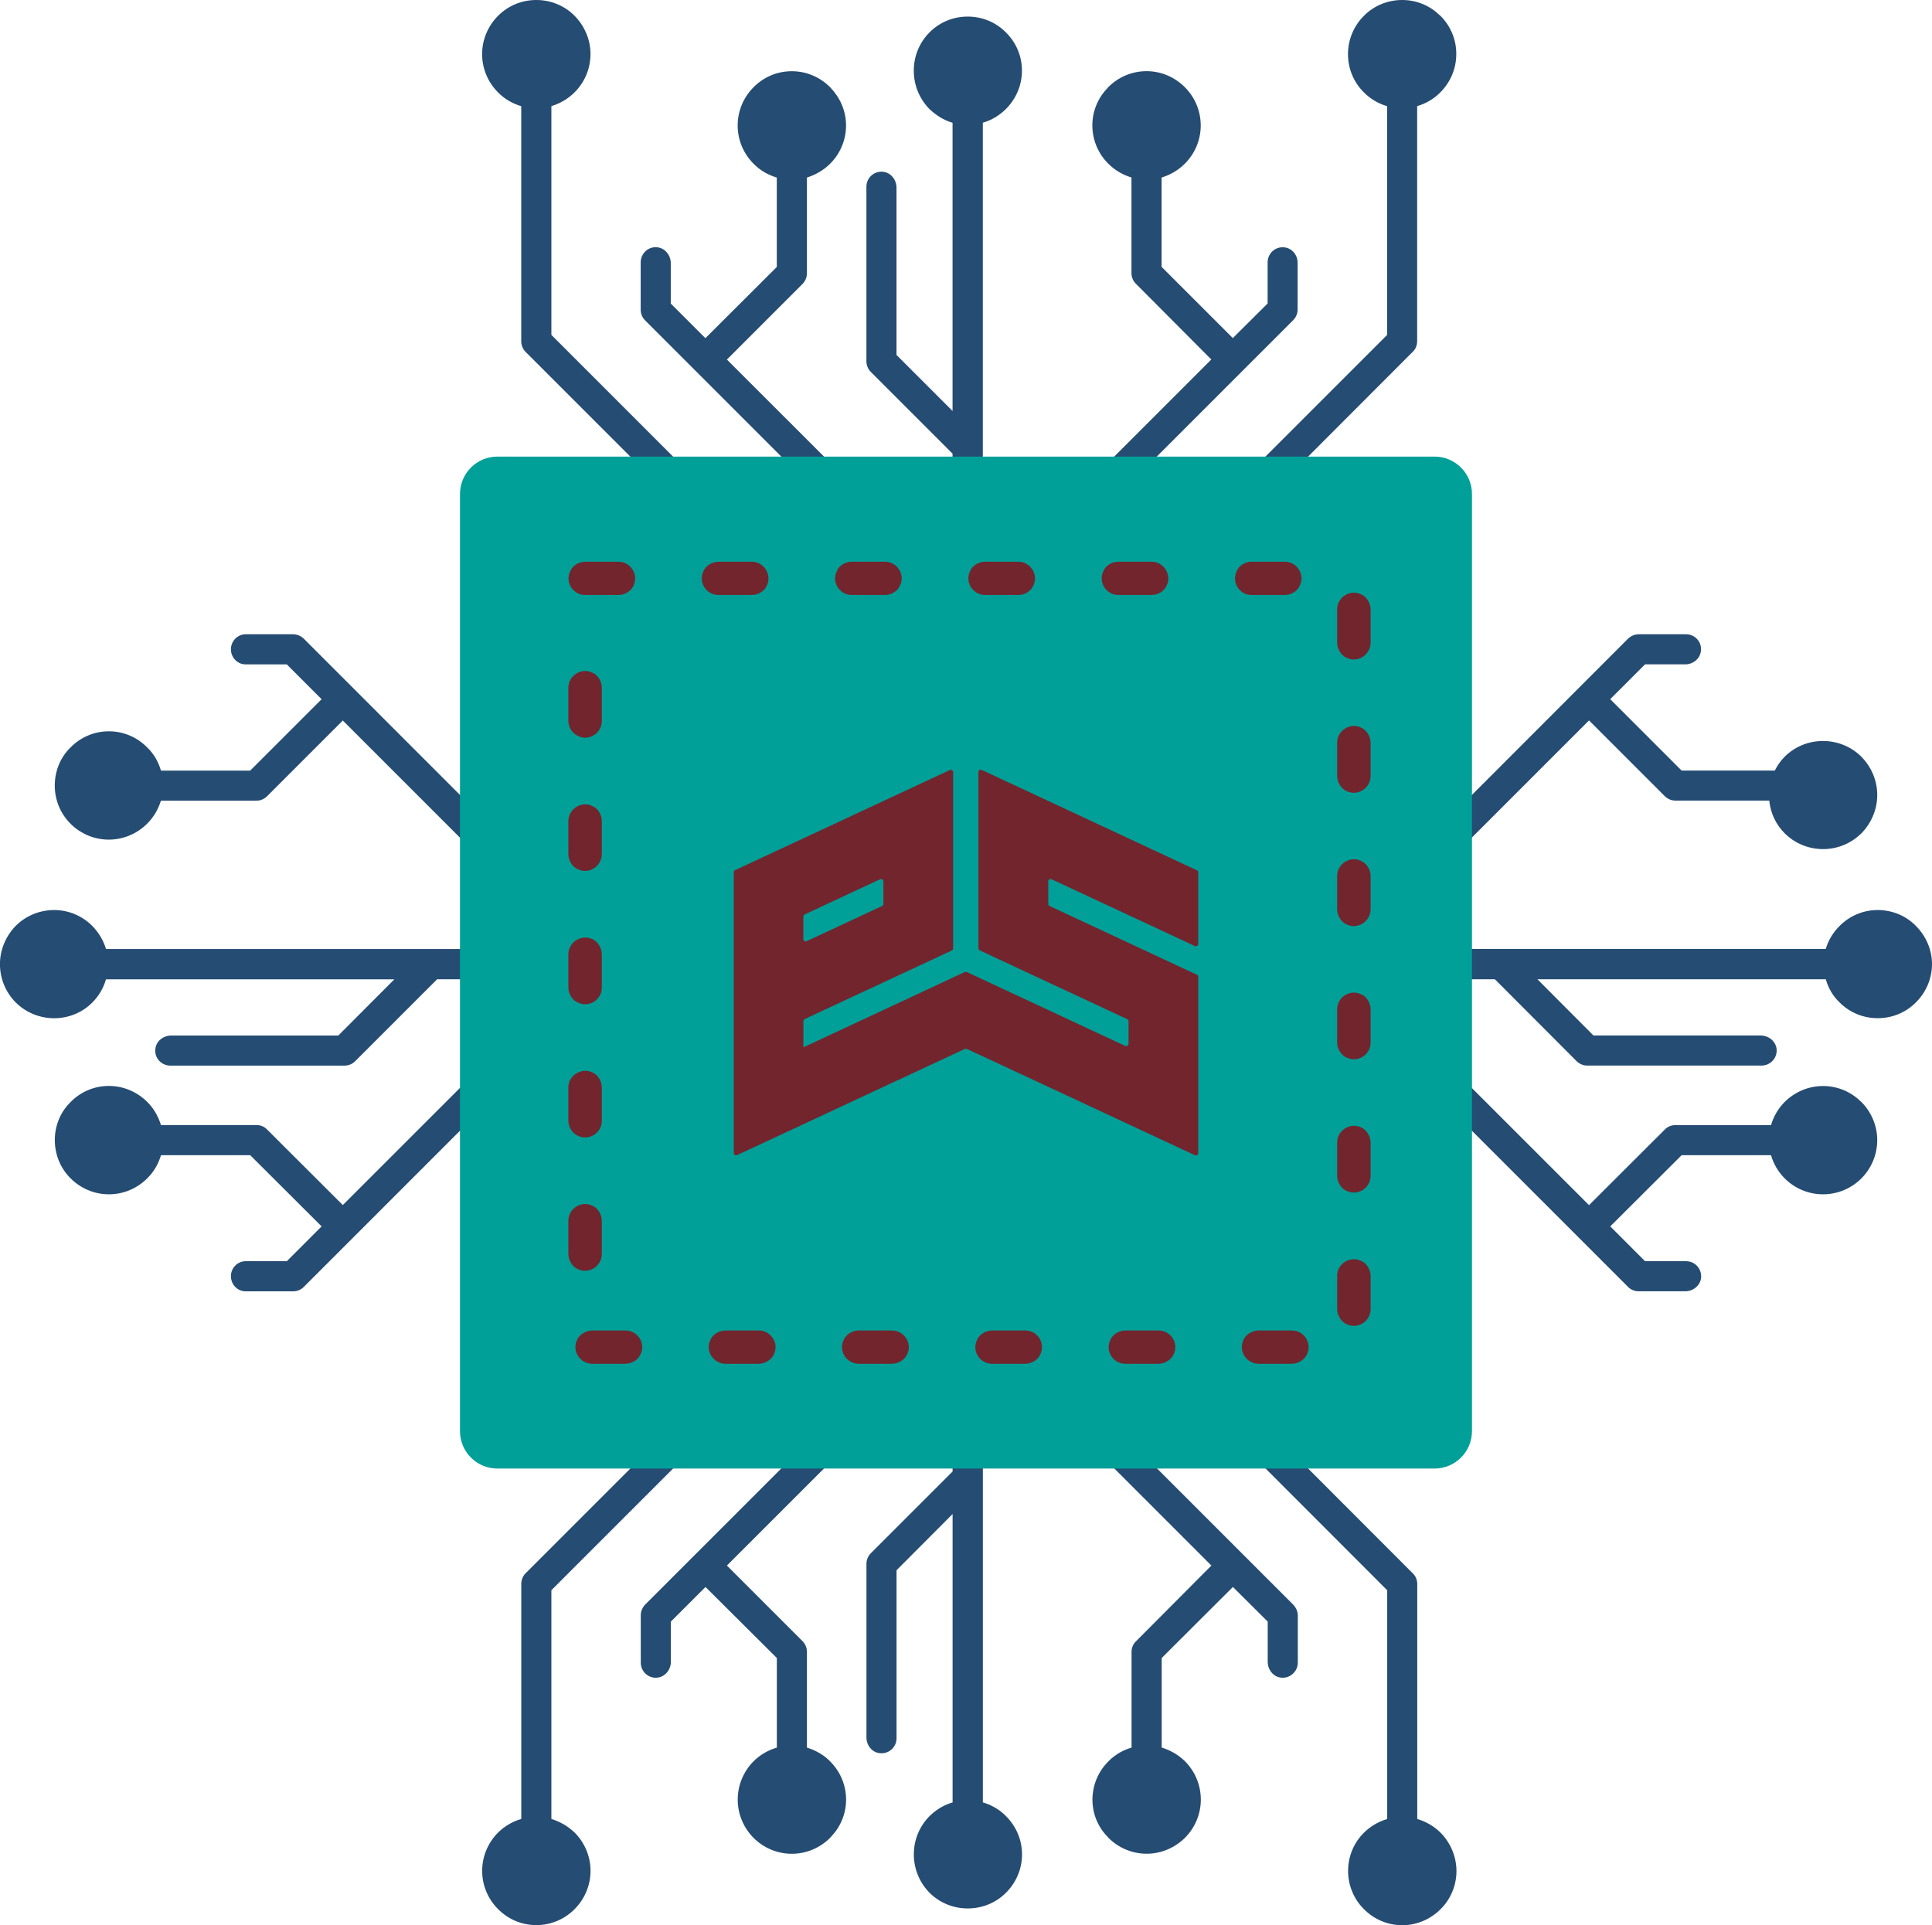 <?xml version="1.0" encoding="utf-8"?>
<!-- Generator: Adobe Illustrator 24.1.1, SVG Export Plug-In . SVG Version: 6.00 Build 0)  -->
<svg version="1.1" id="logo" xmlns="http://www.w3.org/2000/svg" xmlns:xlink="http://www.w3.org/1999/xlink" x="0px" y="0px"
	 viewBox="0 0 434.63 433.09" style="enable-background:new 0 0 434.63 433.09;" xml:space="preserve">
	 
<style type="text/css">
	.st0{fill-rule:evenodd;clip-rule:evenodd;fill:#254C72;}
	.st1{fill-rule:evenodd;clip-rule:evenodd;fill:#00A099;}
	.st2{fill:#72252d;}
	.st3{fill-rule:evenodd;clip-rule:evenodd;fill:#72252d;}
	.st4{fill:#254C72;}
	.st5{fill:#00A099;}
</style>
<g>
	<g>
		<g>
			<g>
				<path class="st0" d="M68.32,143.66c-0.61-0.57-1.46-0.97-2.39-0.97H55.27c-1.82,0-3.32,1.54-3.32,3.37
					c0,1.91,1.5,3.41,3.32,3.41h9.25l7.83,7.83l-16.06,16.06H36.21c-0.61-2.07-1.66-3.85-3.12-5.23c-2.19-2.23-5.23-3.61-8.6-3.61
					c-3.37,0-6.41,1.38-8.6,3.61c-2.23,2.15-3.57,5.23-3.57,8.6c0,3.32,1.34,6.41,3.57,8.6l0.24,0.24c2.19,2.07,5.15,3.32,8.35,3.32
					c3.32,0,6.41-1.38,8.6-3.57c1.46-1.42,2.51-3.24,3.12-5.19H57.7c0.93,0,1.78-0.41,2.39-1.01l17.03-17.03l33.45,33.45
					c0.65,0.69,1.54,1.01,2.39,1.01h1.38v-6.85L68.32,143.66z M23.84,213.49c-0.57-1.95-1.66-3.73-3.08-5.19
					c-2.19-2.19-5.23-3.57-8.56-3.57c-3.37,0-6.45,1.34-8.68,3.57c-2.15,2.23-3.53,5.27-3.53,8.6c0,3.37,1.38,6.45,3.53,8.6
					c2.23,2.23,5.31,3.57,8.68,3.57c3.32,0,6.41-1.34,8.6-3.57c1.38-1.38,2.47-3.16,3.04-5.19h64.88l-12.61,12.65H38.52
					c-1.78,0-3.41,1.26-3.57,3.04c-0.24,2.03,1.38,3.73,3.37,3.73h39.17c0.97,0,1.78-0.37,2.39-0.97l18.45-18.45h16.02v-6.81H23.84z
					 M112.97,236.68c-0.85,0-1.74,0.32-2.39,0.97L77.12,271.1l-17.03-16.99c-0.61-0.65-1.46-1.01-2.39-1.01H36.21
					c-0.61-1.99-1.66-3.81-3.12-5.23c-2.19-2.19-5.27-3.57-8.6-3.57c-3.2,0-6.16,1.26-8.35,3.37l-0.24,0.24
					c-2.23,2.15-3.57,5.23-3.57,8.56c0,3.37,1.34,6.45,3.57,8.64c2.19,2.19,5.23,3.57,8.6,3.57c3.37,0,6.41-1.38,8.6-3.57
					c1.46-1.42,2.51-3.2,3.12-5.23h20.07l16.06,16.02l-7.83,7.83h-9.25c-1.82,0-3.32,1.5-3.32,3.37c0,1.91,1.5,3.41,3.32,3.41h10.66
					c0.93,0,1.78-0.36,2.39-0.97l46.02-46.02v-6.81H112.97z M124.04,75.34V23.88c1.99-0.61,3.77-1.66,5.23-3.12
					c2.19-2.19,3.57-5.23,3.57-8.6c0-3.37-1.42-6.41-3.57-8.6C127.08,1.34,124,0,120.67,0c-3.41,0-6.41,1.34-8.64,3.57
					c-2.19,2.19-3.57,5.27-3.57,8.6c0,3.37,1.38,6.41,3.57,8.6c1.42,1.46,3.2,2.51,5.23,3.12v52.87c0,0.93,0.37,1.78,0.97,2.39
					l34.43,34.43h9.61L124.04,75.34z M124.04,409.21v-51.46l38.24-38.24h-9.61l-34.43,34.43c-0.61,0.61-0.97,1.46-0.97,2.39v52.87
					c-2.03,0.61-3.81,1.66-5.23,3.08c-2.19,2.19-3.57,5.27-3.57,8.6c0,3.37,1.38,6.41,3.57,8.6c2.19,2.23,5.23,3.61,8.64,3.61
					c3.32,0,6.41-1.38,8.6-3.61c2.15-2.15,3.57-5.23,3.57-8.6c0-3.32-1.38-6.41-3.57-8.6C127.81,410.87,126.02,409.82,124.04,409.21
					z M181.53,393.15v-21.53c0-0.93-0.37-1.78-0.97-2.39l-17.03-17.03l32.68-32.68h-9.61L145.12,361c-0.61,0.65-0.97,1.5-0.97,2.39
					v10.66c0,1.95,1.66,3.57,3.69,3.37c1.78-0.16,3.08-1.78,3.08-3.57v-9.04l7.79-7.79L174.76,373v20.15
					c-2.03,0.61-3.81,1.66-5.23,3.08c-2.19,2.19-3.57,5.27-3.57,8.64c0,3.32,1.38,6.41,3.57,8.6c2.19,2.19,5.23,3.57,8.6,3.57
					c3.37,0,6.41-1.38,8.64-3.61l0.2-0.24c2.07-2.15,3.37-5.11,3.37-8.31c0-3.37-1.38-6.41-3.57-8.6
					C185.35,394.82,183.52,393.76,181.53,393.15z M163.53,80.89l17.03-17.03c0.61-0.65,0.97-1.46,0.97-2.43V39.94
					c1.99-0.61,3.81-1.7,5.23-3.12c2.19-2.19,3.57-5.23,3.57-8.6c0-3.2-1.3-6.16-3.37-8.35l-0.2-0.24
					c-2.23-2.23-5.27-3.61-8.64-3.61c-3.37,0-6.41,1.38-8.6,3.61c-2.19,2.19-3.57,5.23-3.57,8.6s1.38,6.41,3.57,8.6
					c1.42,1.46,3.2,2.51,5.23,3.12v20.11l-16.06,16.02l-7.79-7.79V59.2c0-1.78-1.3-3.41-3.08-3.57c-2.03-0.2-3.69,1.42-3.69,3.41
					v10.62c0,0.93,0.37,1.78,0.97,2.39l41.52,41.52h9.61L163.53,80.89z M226.3,408.56l-0.2-0.2c-1.38-1.34-3.08-2.31-4.99-2.88
					v-85.96h-6.81v11.52l-18.41,18.41c-0.61,0.61-0.97,1.46-0.97,2.39v39.05c0,1.74,1.26,3.37,3.04,3.53
					c2.03,0.2,3.73-1.38,3.73-3.37v-37.79l12.61-12.65v64.88c-1.99,0.57-3.73,1.66-5.19,3.08c-2.19,2.23-3.53,5.23-3.53,8.6
					c0,3.37,1.34,6.41,3.53,8.64c2.19,2.19,5.23,3.53,8.6,3.53s6.41-1.34,8.6-3.53c2.23-2.23,3.61-5.27,3.61-8.64
					C229.91,413.79,228.53,410.79,226.3,408.56z M226.3,7.3c-2.19-2.23-5.23-3.57-8.6-3.57s-6.41,1.34-8.6,3.57
					c-2.19,2.19-3.53,5.23-3.53,8.6s1.34,6.41,3.53,8.64c1.46,1.38,3.2,2.51,5.19,3.08v64.84l-12.61-12.61V42.21
					c0-1.78-1.3-3.41-3.04-3.57c-2.03-0.2-3.73,1.38-3.73,3.37v39.25c0,0.93,0.37,1.78,0.97,2.39l18.41,18.41v11.52h6.81V27.61
					c1.99-0.57,3.81-1.7,5.19-3.08c2.23-2.23,3.61-5.27,3.61-8.64S228.53,9.49,226.3,7.3z M289.47,55.75
					c-2.27-0.61-4.3,1.09-4.3,3.28v9.24l-7.83,7.79l-16.02-16.02V39.94c1.99-0.61,3.77-1.66,5.23-3.12c2.19-2.19,3.57-5.23,3.57-8.6
					s-1.38-6.41-3.57-8.6c-2.23-2.23-5.27-3.61-8.6-3.61c-3.37,0-6.45,1.38-8.64,3.61l-0.2,0.24c-2.11,2.19-3.37,5.15-3.37,8.35
					c0,3.37,1.38,6.41,3.57,8.6c1.42,1.42,3.2,2.51,5.23,3.12v21.49c0,0.97,0.36,1.78,1.01,2.43l16.95,17.03l-32.68,32.68h9.57
					l41.52-41.52c0.61-0.61,1.01-1.46,1.01-2.39v-10.5C291.95,57.62,290.97,56.16,289.47,55.75z M290.93,361l-41.48-41.48h-9.61
					l32.68,32.68l-16.95,17.03c-0.65,0.61-1.01,1.46-1.01,2.39v21.53c-2.03,0.61-3.81,1.66-5.23,3.12c-2.19,2.19-3.57,5.23-3.57,8.6
					c0,3.2,1.26,6.16,3.37,8.31l0.2,0.24c2.19,2.23,5.27,3.61,8.64,3.61c3.32,0,6.37-1.38,8.6-3.57c2.19-2.19,3.57-5.27,3.57-8.6
					c0-3.37-1.38-6.45-3.57-8.64c-1.46-1.42-3.24-2.47-5.23-3.08V373l16.02-15.98l7.83,7.79v9.04c0,1.78,1.26,3.41,3.04,3.57
					c2.03,0.2,3.73-1.42,3.73-3.37v-10.66C291.95,362.5,291.54,361.65,290.93,361z M324.06,412.29c-1.42-1.42-3.2-2.47-5.23-3.08
					v-52.87c0-0.93-0.37-1.78-1.01-2.39l-34.38-34.43h-9.57l38.2,38.24v51.46c-2.03,0.61-3.81,1.66-5.23,3.08
					c-2.23,2.19-3.57,5.27-3.57,8.6c0,3.37,1.38,6.45,3.57,8.6c2.19,2.23,5.27,3.61,8.6,3.61c3.37,0,6.41-1.38,8.64-3.61
					c2.19-2.15,3.57-5.23,3.57-8.6C327.63,417.56,326.25,414.48,324.06,412.29z M324.06,3.57l-0.24-0.2
					C321.63,1.26,318.71,0,315.42,0c-3.32,0-6.41,1.34-8.6,3.57c-2.19,2.19-3.57,5.23-3.57,8.6c0,3.37,1.34,6.41,3.57,8.6
					c1.42,1.46,3.2,2.51,5.23,3.12v51.46l-38.24,38.24h9.61l34.38-34.43c0.65-0.61,1.01-1.46,1.01-2.39V23.88
					c2.03-0.61,3.81-1.66,5.23-3.12c2.19-2.19,3.57-5.23,3.57-8.6C327.63,8.8,326.25,5.76,324.06,3.57z"/>
				<path class="st0" d="M418.74,247.91c2.15,2.15,3.57,5.23,3.57,8.56c0,3.37-1.38,6.45-3.57,8.64c-2.19,2.19-5.27,3.57-8.6,3.57
					c-3.41,0-6.45-1.38-8.64-3.57c-1.42-1.42-2.51-3.2-3.08-5.23h-20.11l-16.06,16.02l7.83,7.83h9.24c1.99,0,3.53,1.7,3.37,3.73
					c-0.2,1.74-1.78,3.04-3.57,3.04h-10.46c-0.93,0-1.78-0.36-2.39-0.97l-46.02-46.02v-6.81h1.38c0.85,0,1.74,0.32,2.39,0.97
					l33.45,33.45l17.03-16.99c0.61-0.65,1.46-1.01,2.39-1.01h21.53c0.57-1.99,1.66-3.81,3.08-5.23c2.23-2.19,5.23-3.57,8.64-3.57
					c3.2,0,6.16,1.26,8.35,3.37L418.74,247.91z"/>
				<path class="st0" d="M422.31,178.86c0,3.37-1.42,6.41-3.57,8.64l-0.24,0.2c-2.19,2.07-5.15,3.32-8.35,3.32
					c-3.41,0-6.41-1.34-8.64-3.53c-1.95-1.95-3.2-4.5-3.49-7.38h-21.13c-0.93,0-1.78-0.41-2.39-1.01l-17.03-17.03l-33.45,33.45
					c-0.65,0.69-1.54,1.01-2.39,1.01h-1.38v-6.81l46.02-46.06c0.61-0.57,1.46-0.97,2.39-0.97h10.66c1.99,0,3.57,1.74,3.32,3.73
					c-0.16,1.78-1.78,3.04-3.53,3.04h-9.04l-7.83,7.83l16.06,16.06h20.96c0.61-1.18,1.34-2.23,2.23-3.12
					c2.19-2.19,5.23-3.53,8.64-3.53c3.32,0,6.41,1.34,8.6,3.53C420.93,172.45,422.31,175.49,422.31,178.86z"/>
				<path class="st0" d="M434.63,216.89c0,3.37-1.42,6.45-3.61,8.6c-2.19,2.23-5.23,3.57-8.6,3.57c-3.37,0-6.41-1.34-8.6-3.57
					c-1.46-1.38-2.51-3.16-3.08-5.19h-64.88l12.61,12.65h37.59c1.78,0,3.41,1.26,3.61,3.04c0.2,2.03-1.38,3.73-3.41,3.73h-39.21
					c-0.89,0-1.74-0.37-2.35-0.97l-18.41-18.45h-16.06v-6.81h90.5c0.57-1.95,1.66-3.73,3.08-5.15c2.19-2.23,5.23-3.61,8.6-3.61
					c3.37,0,6.41,1.34,8.6,3.57C433.22,210.53,434.63,213.57,434.63,216.89z"/>
			</g>
		</g>
		<path class="st1" d="M322.71,330.38H111.9c-4.65,0-8.42-3.77-8.42-8.42V111.14c0-4.65,3.77-8.42,8.42-8.42h210.82
			c4.65,0,8.42,3.77,8.42,8.42v210.82C331.14,326.61,327.37,330.38,322.71,330.38z"/>
		<path class="st2" d="M269.25,195.78l-1.61-0.75l-6.63-3.09l-7.13-3.33l-11.41-5.32l-6.69-3.12l-0.04-0.02l-14.89-6.94
			c-0.35-0.16-0.74,0.09-0.74,0.48v39.65c0,0.2,0.12,0.39,0.3,0.47l3.48,1.62l11.89,5.55l6.65,3.1l11.15,5.2
			c0.18,0.08,0.3,0.27,0.3,0.47v5.07c0,0.38-0.4,0.64-0.74,0.48l-17.36-8.1l-0.02-0.01l-14.76-6.88v0l-0.89-0.42l-2.62-1.22
			c-0.14-0.06-0.3-0.06-0.44,0l-0.77,0.36l-2.75,1.28l-31.67,14.78l-1.12,0.52v-5.88c0-0.2,0.12-0.39,0.3-0.48l17.7-8.25l15.44-7.2
			c0.15-0.09,0.24-0.26,0.24-0.44v-39.65c0-0.38-0.4-0.64-0.74-0.48l-14.93,6.96l-18.01,8.4l-15.37,7.16
			c-0.18,0.08-0.3,0.27-0.3,0.48v63.16c0,0.3,0.25,0.53,0.54,0.52h0.01c0.06,0,0.13-0.02,0.2-0.05l2.71-1.26l48.53-22.63
			c0.14-0.07,0.29-0.07,0.44,0l2.62,1.22l15.67,7.3l18.1,8.44l14.93,6.96c0.34,0.16,0.74-0.09,0.74-0.48v-39.65
			c0-0.2-0.12-0.39-0.3-0.48l-8.28-3.86l-7.09-3.31l-11.45-5.34l-6.35-2.96c-0.08-0.04-0.15-0.1-0.2-0.17
			c-0.04-0.06-0.06-0.12-0.08-0.18l0.11-0.05c-0.06-0.09-0.1-0.19-0.1-0.3v-4.86c0-0.37,0.38-0.61,0.71-0.46l5.71,2.66l0,0
			l0.24,0.11l6.63,3.09l4.78,2.23l13.75,6.41l1.18,0.55c0.34,0.16,0.74-0.09,0.74-0.48v-16.14
			C269.55,196.05,269.42,195.86,269.25,195.78z M180.73,206.19c0-0.2,0.12-0.38,0.3-0.47l16.96-7.91c0.35-0.16,0.74,0.09,0.74,0.48
			v5.06c0,0.19-0.1,0.37-0.27,0.46l0,0l-17.03,7.94c-0.33,0.12-0.7-0.12-0.7-0.49V206.19z"/>
		<g>
			<path class="st3" d="M127.86,154.7c0-2.69,2.96-4.62,5.42-3.36c1.21,0.49,2.11,1.93,2.11,3.36v7.53c0,2.69-2.91,4.62-5.38,3.32
				c-1.21-0.49-2.15-1.93-2.15-3.32V154.7z"/>
			<path class="st3" d="M127.86,184.7c0-2.69,2.96-4.62,5.42-3.36c1.21,0.49,2.11,1.93,2.11,3.36v7.44c0,2.73-2.91,4.66-5.38,3.41
				c-1.21-0.45-2.15-1.93-2.15-3.41V184.7z"/>
			<path class="st3" d="M127.86,214.69c0-2.73,2.96-4.62,5.42-3.41c1.21,0.54,2.11,1.97,2.11,3.41v7.49c0,2.73-2.91,4.62-5.38,3.36
				c-1.21-0.45-2.15-1.93-2.15-3.36V214.69z"/>
			<path class="st3" d="M127.86,244.63c0-2.69,2.96-4.57,5.42-3.36c1.21,0.49,2.11,1.97,2.11,3.36v7.53c0,2.73-2.91,4.57-5.38,3.36
				c-1.21-0.49-2.15-1.93-2.15-3.36V244.63z"/>
			<path class="st3" d="M127.86,274.62c0-2.73,2.96-4.62,5.42-3.36c1.21,0.49,2.11,1.97,2.11,3.36v7.49c0,2.73-2.91,4.62-5.38,3.41
				c-1.21-0.49-2.15-1.97-2.15-3.41V274.62z"/>
			<path class="st3" d="M142.52,131.75c-0.49,1.21-1.97,2.11-3.36,2.11h-7.53c-2.69,0-4.62-2.87-3.32-5.38
				c0.45-1.21,1.93-2.11,3.32-2.11h7.53C141.85,126.37,143.73,129.29,142.52,131.75z"/>
			<path class="st3" d="M140.73,299.32c2.69,0,4.62,2.87,3.36,5.38c-0.49,1.17-1.93,2.11-3.36,2.11h-7.49
				c-2.73,0-4.66-2.87-3.41-5.38c0.49-1.21,1.97-2.11,3.41-2.11H140.73z"/>
			<path class="st3" d="M172.51,131.75c-0.49,1.21-1.97,2.11-3.36,2.11h-7.53c-2.69,0-4.62-2.87-3.36-5.38
				c0.49-1.21,1.97-2.11,3.36-2.11h7.53C171.84,126.37,173.72,129.29,172.51,131.75z"/>
			<path class="st3" d="M170.72,299.32c2.69,0,4.62,2.87,3.36,5.38c-0.49,1.17-1.93,2.11-3.36,2.11h-7.49
				c-2.73,0-4.66-2.87-3.41-5.38c0.49-1.21,1.97-2.11,3.41-2.11H170.72z"/>
			<path class="st3" d="M191.61,133.86c-2.69,0-4.62-2.87-3.36-5.38c0.45-1.21,1.93-2.11,3.36-2.11h7.49c2.73,0,4.62,2.91,3.36,5.38
				c-0.49,1.21-1.93,2.11-3.36,2.11H191.61z"/>
			<path class="st3" d="M200.66,306.81h-7.49c-2.69,0-4.62-2.87-3.36-5.38c0.49-1.21,1.93-2.11,3.36-2.11h7.49
				c2.73,0,4.66,2.87,3.41,5.38C203.58,305.87,202.1,306.81,200.66,306.81z"/>
			<path class="st3" d="M221.6,133.86c-2.69,0-4.62-2.87-3.36-5.38c0.45-1.21,1.93-2.11,3.36-2.11h7.49c2.69,0,4.62,2.91,3.36,5.38
				c-0.49,1.21-1.93,2.11-3.36,2.11H221.6z"/>
			<path class="st3" d="M223.17,306.81c-2.73,0-4.62-2.87-3.36-5.38c0.45-1.21,1.97-2.11,3.36-2.11h7.53c2.69,0,4.57,2.87,3.32,5.38
				c-0.45,1.17-1.93,2.11-3.32,2.11H223.17z"/>
			<path class="st3" d="M251.59,133.86c-2.69,0-4.62-2.87-3.36-5.38c0.45-1.21,1.93-2.11,3.36-2.11h7.49c2.69,0,4.62,2.91,3.36,5.38
				c-0.49,1.21-1.93,2.11-3.36,2.11H251.59z"/>
			<path class="st3" d="M253.16,306.81c-2.73,0-4.62-2.87-3.36-5.38c0.45-1.21,1.97-2.11,3.36-2.11h7.49c2.73,0,4.62,2.87,3.36,5.38
				c-0.45,1.17-1.97,2.11-3.36,2.11H253.16z"/>
			<path class="st3" d="M281.54,126.37h7.53c2.69,0,4.57,2.91,3.32,5.38c-0.45,1.21-1.93,2.11-3.32,2.11h-7.53
				c-2.69,0-4.57-2.87-3.32-5.38C278.67,127.27,280.15,126.37,281.54,126.37z"/>
			<path class="st3" d="M290.64,306.81h-7.49c-2.73,0-4.62-2.87-3.41-5.38c0.49-1.21,1.97-2.11,3.41-2.11h7.49
				c2.73,0,4.62,2.87,3.36,5.38C293.51,305.87,292.03,306.81,290.64,306.81z"/>
			<path class="st3" d="M308.34,144.57c0,2.73-2.91,4.66-5.42,3.41c-1.17-0.49-2.11-1.93-2.11-3.41v-7.49
				c0-2.69,2.91-4.62,5.42-3.36c1.17,0.49,2.11,1.97,2.11,3.36V144.57z"/>
			<path class="st3" d="M308.34,174.56c0,2.73-2.91,4.66-5.42,3.41c-1.17-0.49-2.11-1.97-2.11-3.41v-7.49
				c0-2.69,2.91-4.62,5.42-3.36c1.17,0.49,2.11,1.93,2.11,3.36V174.56z"/>
			<path class="st3" d="M308.34,204.55c0,2.73-2.91,4.66-5.42,3.41c-1.17-0.49-2.11-1.97-2.11-3.41v-7.49
				c0-2.69,2.91-4.62,5.42-3.36c1.17,0.49,2.11,1.93,2.11,3.36V204.55z"/>
			<path class="st3" d="M308.34,234.55c0,2.73-2.91,4.62-5.42,3.36c-1.17-0.45-2.11-1.97-2.11-3.36v-7.49
				c0-2.73,2.91-4.62,5.42-3.36c1.17,0.45,2.11,1.93,2.11,3.36V234.55z"/>
			<path class="st3" d="M308.34,264.54c0,2.73-2.91,4.62-5.42,3.36c-1.17-0.45-2.11-1.97-2.11-3.36v-7.49
				c0-2.73,2.91-4.62,5.42-3.41c1.17,0.49,2.11,1.97,2.11,3.41V264.54z"/>
			<path class="st3" d="M308.34,287v7.53c0,2.69-2.91,4.62-5.42,3.36c-1.17-0.49-2.11-1.97-2.11-3.36V287
				c0-2.69,2.91-4.57,5.42-3.32C307.4,284.13,308.34,285.61,308.34,287z"/>
		</g>
	</g>
</g>

</svg>
